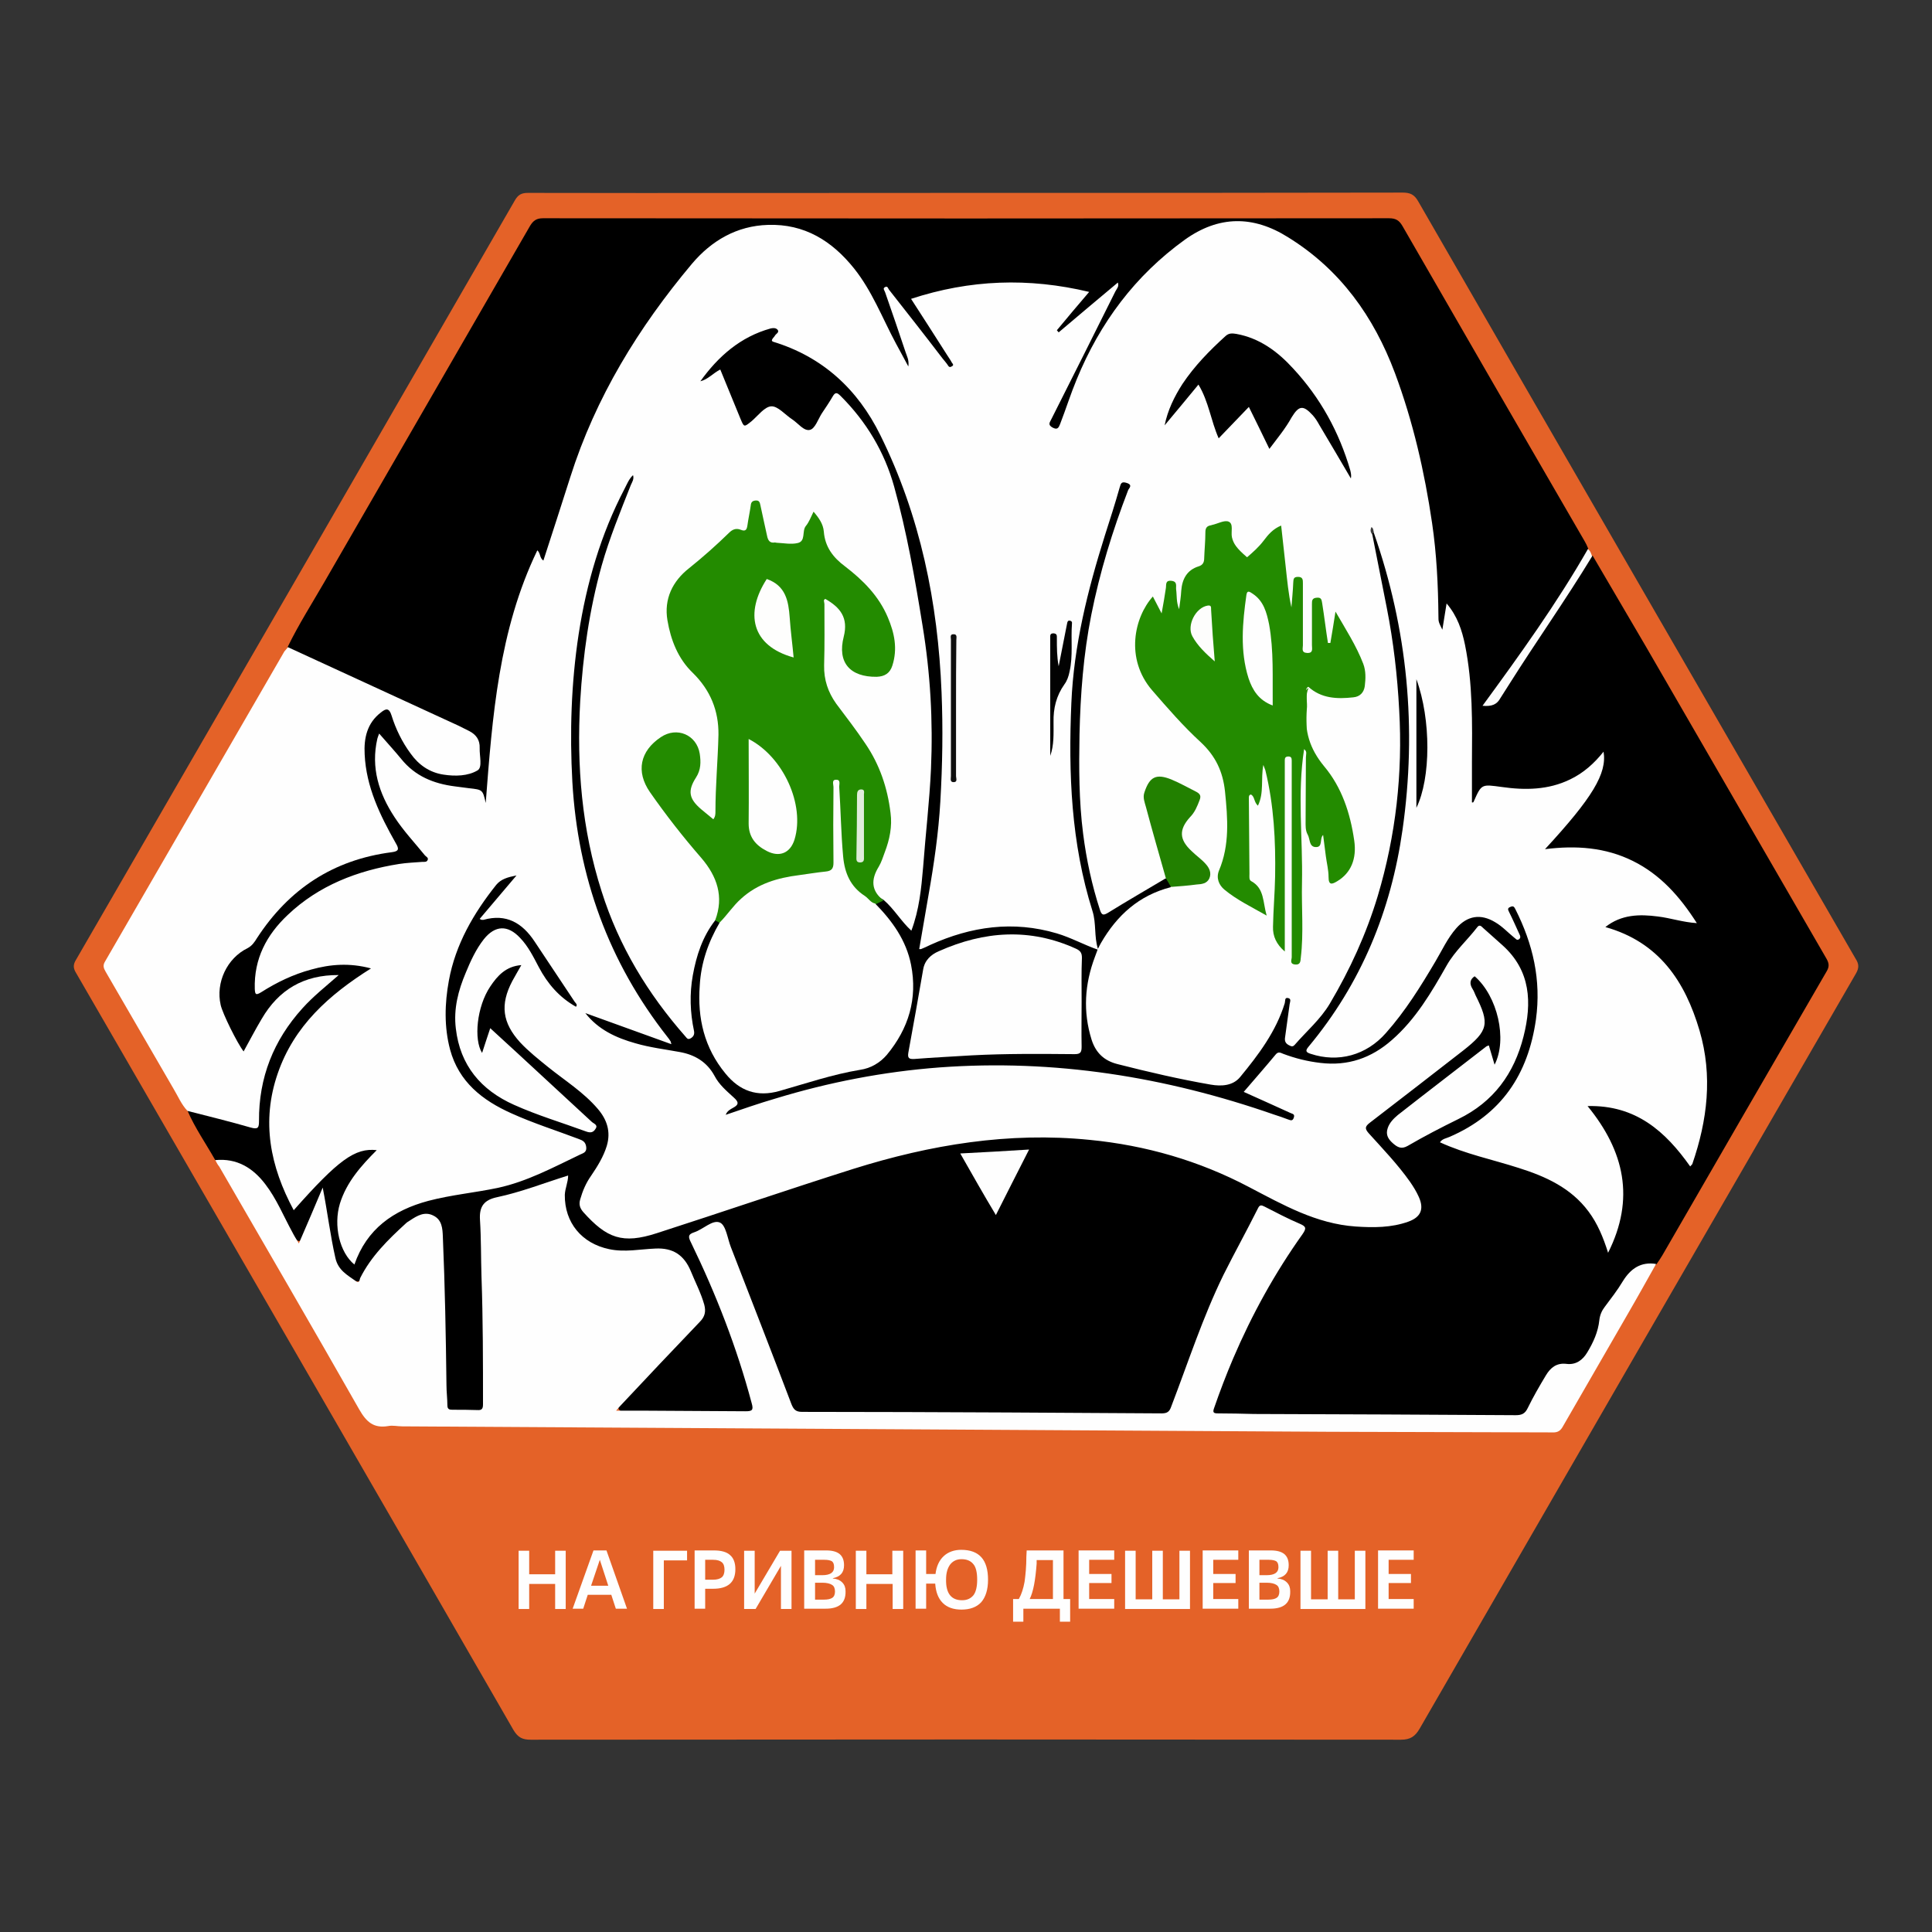 <?xml version="1.0" encoding="utf-8"?>
<!-- Generator: Adobe Illustrator 26.5.0, SVG Export Plug-In . SVG Version: 6.00 Build 0)  -->
<svg version="1.1" id="Шар_1" xmlns="http://www.w3.org/2000/svg" xmlns:xlink="http://www.w3.org/1999/xlink" x="0px" y="0px"
	 viewBox="0 0 640 640" style="enable-background:new 0 0 640 640;" xml:space="preserve">
<rect x="0" y="0" width="640" height="640" fill="#333333" stroke="none"/>
<style type="text/css">
	.st0{fill:#FFFFFF;}
	.st1{fill:#238B00;}
	.st2{fill:#E46228;}
	.st3{fill:none;stroke:#FFFFFF;stroke-miterlimit:10;}
	.st4{fill:none;stroke:#FFFFFF;stroke-width:0.25;stroke-miterlimit:10;}
	.st5{fill:none;stroke:#E46228;stroke-miterlimit:10;}
	.st6{fill:#E46228;stroke:#E46228;stroke-miterlimit:10;}
	.st7{fill:#FEFEFE;}
	.st8{fill:#FCFCFC;}
	.st9{fill:#3B3B3B;}
	.st10{fill:#228000;}
	.st11{fill:#020202;}
	.st12{fill:#010101;}
	.st13{fill:#0F0F0F;}
	.st14{fill:#FEFEFD;}
	.st15{fill:#E0ECDB;}
	.st16{fill:#FDFDFC;}
	.st17{fill:#DF6232;}
	.st18{fill:#E06331;}
	.st19{fill-rule:evenodd;clip-rule:evenodd;fill:#238035;}
	.st20{fill-rule:evenodd;clip-rule:evenodd;fill:#E46228;}
	.st21{fill:#238035;}
	.st22{fill:none;stroke:#E46228;stroke-width:12;stroke-miterlimit:10;}
	.st23{fill:#E77440;}
	.st24{fill:#8E24AA;}
</style>
<g>
	<g>
		<path class="st2" d="M614.8,322.5c-48.2,83.3-96.4,166.7-144.5,250.1c-1.5,2.6-3.1,3.7-6.2,3.7c-96.1-0.1-192.2-0.1-288.3,0
			c-2.7,0-4.2-0.7-5.7-3.2c-48.2-83.7-96.6-167.3-144.9-250.8c-1-1.6-1-2.8,0-4.4c48.5-83.8,97-167.7,145.4-251.6
			c1.1-1.9,2.3-2.4,4.3-2.4c48.4,0.1,96.9,0,145.3,0c48.1,0,96.3,0,144.4-0.1c2.5,0,3.9,0.6,5.2,2.9
			c48.2,83.7,96.6,167.3,144.9,250.9C615.8,319.3,615.9,320.6,614.8,322.5z"/>
		<path d="M71.3,384.3c-3.1-5.5-6.7-10.6-9.2-16.4c1.3-0.8,2.6-0.2,3.9,0.2c5.2,1.4,10.4,2.9,15.7,4.2c3,0.8,3.1,0.8,3.2-2.3
			c0.5-12.2,4.2-23.3,11.7-33c3.9-5,8.4-9.3,13.5-13.1c-11.1,0.3-18.5,6.2-23.7,15.4c-1.4,2.5-2.9,5-4.2,7.6c-1.1,2.1-2.2,2.1-3.3,0
			c-1.9-3.7-4.3-7.1-5.7-11.1c-3.2-8.8,0-17.7,8.1-22.4c1.6-0.9,2.5-2.3,3.5-3.8c8.8-13.1,20.4-22.2,35.8-26.4
			c2.3-0.6,4.7-1,7.1-1.5c3.3-0.7,3.3-0.6,1.7-3.8c-3.2-6.2-6.2-12.4-8-19.2c-1.2-4.6-1.8-9.3-1-14c0.6-3.6,2.1-6.8,5.2-9
			c2.5-1.8,3.7-1.4,4.8,1.5c1.5,4,3.3,7.8,5.7,11.3c4.5,6.6,12.3,9.2,19.9,6.7c0.9-0.3,1.5-0.7,1.9-1.6c1.6-5.2-0.1-9.7-5.1-12
			c-10.6-5-21.2-9.8-31.9-14.7c-7.9-3.6-15.8-7.3-23.7-10.9c-0.8-0.4-1.6-0.8-1.9-1.7c3.6-7.4,8-14.3,12.1-21.4
			c22.7-39.4,45.5-78.7,68.2-118.1c1.1-1.8,2.2-2.5,4.3-2.5c93.4,0.1,186.8,0.1,280.2,0c2.3,0,3.4,0.7,4.5,2.6
			c20.1,34.9,40.2,69.7,60.4,104.5c0.4,0.7,0.8,1.5,1.1,2.3c-0.5,3.5-2.8,6-4.5,8.9c-7.6,12.7-16,24.8-24.9,36.6
			c-1.2,1.7-2.5,3.4-3.6,5.6c2.1-0.3,2.9-1.4,3.7-2.6c8.9-14.1,18.5-27.8,27.4-42c0.9-1.5,1.4-3.4,3.4-4.1
			c5.9,10.1,11.8,20.1,17.7,30.2c19.9,34.4,39.8,68.8,59.7,103.2c0.8,1.4,1.1,2.5,0.2,4.1c-18.2,31.4-36.4,62.8-54.5,94.2
			c-0.6,1-1.2,1.9-1.9,2.9c-0.6,0.5-1.3,0.8-2.1,0.8c-3.7,0-6.1,2.1-7.9,5c-1.1,1.7-2.3,3.4-3.5,5c-2.5,3.1-4.4,6.4-5,10.6
			c-0.4,3.2-2.1,6-3.9,8.7c-1.7,2.5-4.1,4.1-7.3,3.9c-2.8-0.2-4.7,1.2-6.2,3.5c-2.1,3.4-4,6.8-5.8,10.3c-1.1,2-2.4,3-4.8,3
			c-20.1,0-40.2,0.4-60.3-0.2c-11.6-0.3-23.2-0.1-34.8-0.4c-0.9,0-1.7,0-2.6,0c-2.7-0.2-3.3-0.9-2.5-3.5c1.6-5.3,3.7-10.4,5.8-15.4
			c5.9-14.1,13.3-27.4,22-40.1c2-2.9,1.9-3-1.3-4.7c-2.7-1.5-5.7-2.5-8.4-3.9c-1.6-0.8-2.6-0.5-3.5,1.1
			c-8.4,15.5-16.1,31.3-21.9,47.9c-1.7,5-3.7,10-5.6,14.9c-1.3,3.3-1.6,3.7-5.3,3.7c-14.7,0-29.4,0.5-44.1-0.1
			c-23.7-0.9-47.4-0.1-71-0.5c-0.6,0-1.2-0.1-1.7,0c-3.1,0.3-4.8-1-5.9-3.9c-7-18.4-14.2-36.8-21.3-55.1c-1.5-3.9-1.5-3.9-5.4-2.3
			c-5.7,2.4-5.6,2.3-3,7.8c7.3,15.3,13.2,31.1,17.8,47.4c0.2,0.8,0.5,1.7,0.6,2.5c0.4,2.6-0.2,3.4-2.8,3.5c-3.6,0.2-7.2,0.3-10.7,0
			c-8.9-0.9-17.8-0.3-26.7-0.5c-1.7,0-4,0.7-4.8-1.1c-0.7-1.7,1.2-3.1,2.4-4.3c8-8,15.5-16.5,23.4-24.5c1.9-1.9,2.5-4,1.6-6.6
			c-1.6-4.5-3.4-8.8-5.9-12.9c-1.6-2.6-3.9-3.9-7-3.9c-3.2,0-6.4,0.1-9.5,0.3c-7.9,0.7-15-1-20.1-7.8c-3.2-4.2-3.8-9-3-14.1
			c0.4-2.2-0.3-2.3-2.1-1.7c-6.5,2.2-13,4.4-19.7,6.1c-4,1-5.7,3.7-5.1,7.8c0.3,2.5,0.4,5,0.4,7.5c-0.1,16.2,1,32.4,0.6,48.6
			c0,1.1,0,2.1,0,3.2c0,2.1-1.1,3.2-3.2,3.2c-2.3,0-4.6,0-7,0c-1.8,0-2.9-0.8-3-2.8c-0.2-3.5-0.8-6.9-0.6-10.4
			c0.4-13.2-0.9-26.4-0.6-39.7c0.1-2.4-0.4-4.8-0.7-7.2c-0.5-4.3-3.8-5.9-7.6-3.9c-4.9,2.6-8.4,6.8-11.8,10.9
			c-2.2,2.7-4.7,5.1-6,8.5c-0.6,1.6-2,2.1-3.5,1.1c-2.8-1.7-5.2-3.7-6.1-7c-1.9-6.8-2.7-13.8-3.9-20.8c-0.1-0.7-0.2-1.4,0.2-1.8
			c-1.3,4.2-3.5,8.4-5.2,12.8c-0.3,0.8-0.6,1.6-1.1,2.4c-1.2,1.9-2.1,2-3.5,0.2c-0.9-1.2-1.4-2.5-2.1-3.8c-2.3-4.5-4.3-9.1-7.3-13.1
			c-3.6-4.7-7.9-8.2-14.2-8.3C72.6,385.1,71.9,384.8,71.3,384.3z"/>
		<path class="st7" d="M71.3,384.3c7.2-0.7,12.5,2.6,16.6,8c3.7,4.8,6,10.5,8.9,15.8c0.6,1.2,1.3,2.3,2.2,3.8
			c2.7-6.2,5.2-12.1,7.9-18.5c1.6,8.2,2.5,15.8,4.2,23.3c0.9,4.1,4,5.7,6.8,7.7c1.2,0.9,1.2-0.5,1.4-1c3.6-7.2,9.2-12.7,15.1-18.1
			c0.4-0.4,0.9-0.7,1.4-1c2.4-1.6,4.9-3.1,7.8-1.6c2.8,1.4,3,4.2,3.1,7c0.7,16.4,1,32.8,1.2,49.2c0,2.2,0.3,4.4,0.3,6.6
			c0,1.4,0.7,1.5,1.8,1.5c2.7,0,5.4,0,8.1,0.1c1.5,0.1,1.9-0.4,1.9-1.9c0-14.1,0-28.2-0.5-42.3c-0.2-6.3-0.1-12.5-0.5-18.8
			c-0.3-4.5,1.4-6.6,5.6-7.5c8-1.7,15.6-4.7,23.6-7.2c0,2.2-1,4.2-1.1,6.4c-0.1,9.2,5.6,16.1,14.7,18c5.2,1.1,10.2,0,15.3-0.2
			c5.9-0.3,9.5,2.2,11.7,7.4c1.5,3.7,3.4,7.3,4.5,11.2c0.6,2.3,0.2,4-1.5,5.7c-8.9,9.3-17.7,18.6-26.5,28c-0.2,0.3-0.5,0.5-1.2,1.4
			c3.4,0,6.2,0,8.9,0c11.3,0.1,22.6,0.1,33.9,0.2c2.2,0,2.8-0.3,2.1-2.7c-4.9-18.4-11.8-36.1-20.1-53.2c-0.9-1.8-1.1-2.7,1.1-3.4
			c3-1,6.1-4.3,8.5-3.2c2,0.9,2.5,5.3,3.6,8.1c6.7,17.3,13.5,34.7,20.1,52.1c0.7,1.7,1.4,2.5,3.5,2.5c22.7,0,45.4,0.1,68.1,0.2
			c17,0.1,34,0.2,51,0.3c1.8,0,2.6-0.5,3.2-2.3c5.6-14.6,10.4-29.5,17.3-43.6c3.7-7.4,7.7-14.6,11.4-22c0.6-1.3,1.2-1.1,2.2-0.6
			c3.9,2,7.7,4,11.7,5.7c2.1,0.9,2.2,1.5,0.9,3.4c-9.2,12.9-16.8,26.7-23,41.2c-2.3,5.4-4.4,10.9-6.3,16.4c-0.6,1.6-0.1,1.8,1.3,1.8
			c4,0,7.9,0.1,11.9,0.2c28.9,0.1,57.8,0.2,86.7,0.4c2,0,3.1-0.5,4-2.4c1.8-3.7,3.9-7.3,6-10.8c1.5-2.5,3.5-4.2,6.8-3.8
			c3.2,0.4,5.4-1.3,6.9-3.8c2-3.3,3.6-6.8,4-10.7c0.2-1.7,0.8-3.1,1.8-4.4c2.1-2.8,4.2-5.5,6-8.5c2.6-4.2,6-6.5,11-5.7
			c-3.1,5.5-6.2,11.1-9.4,16.6c-7.1,12.4-14.3,24.7-21.4,37.1c-0.8,1.5-1.7,2.2-3.6,2.1c-24.5-0.1-48.9-0.1-73.4-0.2
			c-34.1-0.2-68.2-0.4-102.3-0.6c-34.4-0.2-68.8-0.4-103.2-0.6c-34-0.2-68-0.4-102.1-0.6c-1.5,0-3.1-0.4-4.6-0.1
			c-4.8,0.8-7.2-1.3-9.6-5.5c-15.3-26.9-30.9-53.7-46.4-80.5C72.2,386,71.8,385.2,71.3,384.3z"/>
		<path class="st7" d="M95.4,214.4c18.8,8.7,37.7,17.3,56.5,26c1.2,0.6,2.4,1.2,3.6,1.8c2.3,1.2,3.5,3,3.4,5.6
			c-0.1,2.6,1,6.4-0.7,7.4c-3.2,1.9-7.4,2-11.3,1.4c-4.6-0.7-8.2-3.2-10.9-7c-2.8-3.8-4.9-8.1-6.3-12.6c-0.8-2.6-1.9-2.3-3.5-1
			c-4.6,3.5-5.7,8.5-5.4,13.9c0.5,10.8,5.1,20.2,10.3,29.4c1.2,2,1,2.7-1.3,3c-19.4,2.5-34.1,12.2-44.7,28.5
			c-0.8,1.3-1.6,2.5-3.1,3.3c-6.8,3.3-10.6,11.4-8.9,18.8c0.6,2.8,5.5,12.7,7.6,15.4c2-3.6,3.9-7.3,6-10.8
			c5.6-9.6,13.9-14.6,25.5-14.5c-4.2,3.7-8.4,7-12,11c-9.6,10.6-14.5,23-14.4,37.3c0,2.3-0.3,2.9-2.8,2.2c-6.9-2-13.9-3.7-20.9-5.5
			c-2-2.1-3.1-4.8-4.6-7.3c-7.5-12.9-15-25.9-22.5-38.8c-0.7-1.2-1-2.1-0.2-3.4c19.8-34.2,39.6-68.5,59.4-102.7
			C94.6,215.3,95,214.9,95.4,214.4z"/>
		<path class="st8" d="M527.4,184.3c-8.8,14.5-18.6,28.3-27.6,42.6c-0.9,1.5-1.9,2.9-2.8,4.4c-1.1,2-2.7,2.8-5.9,2.5
			c12.5-17.1,24.6-33.9,34.9-51.9C526.9,182.5,527.1,183.5,527.4,184.3z"/>
		<path class="st7" d="M236.9,304.9c-4.2,5.4-6.2,11.6-7.4,18.2c-1.1,6.1-0.9,12.3,0.4,18.4c0.2,1.1-0.1,1.8-1,2.4
			c-1,0.6-1.3,0.1-1.8-0.5c-12.5-14.2-22.1-30-27.8-48.1c-6.6-20.6-8.3-41.6-7.1-63c0.9-15.2,3-30.2,7.1-44.9
			c2.6-9.2,6.2-17.9,9.7-26.8c0.4-0.9,1.1-1.9,0.7-3.2c-1.4,1.3-2,3-2.8,4.5c-7.9,15.1-12.6,31.3-15.2,48.1c-2.5,16.3-3,32.7-2.1,49
			c1.8,31.4,12,59.7,31.5,84.5c0.4,0.5,0.7,0.9,1,1.4c0.1,0.1,0.1,0.3,0.3,1c-9.7-3.5-19.1-6.9-28.5-10.3c4.3,5.5,10.2,8.2,16.6,10
			c4.8,1.4,9.8,2,14.7,2.9c5,0.9,9,3.3,11.5,7.9c1.5,2.9,4,5,6.3,7.1c1.7,1.5,1.9,2.4-0.2,3.5c-0.9,0.5-1.9,1-2.4,2.3
			c5.6-1.9,11-3.8,16.5-5.4c17.7-5.4,35.8-8.9,54.3-10.3c38.1-2.8,74.9,3.1,110.8,15.6c1.5,0.5,3.1,1,4.6,1.6c0.9,0.3,1.6,0.7,2-0.6
			c0.4-1.2-0.5-1.2-1.1-1.5c-5.1-2.3-10.1-4.6-15.5-7c3.6-4.2,7.2-8.3,10.6-12.4c0.9-1.1,1.7-0.5,2.5-0.2c4,1.5,8,2.5,12.3,3
			c9.1,1.1,16.9-1.6,23.7-7.6c7.9-6.9,13.1-15.8,18.2-24.8c2.7-4.7,6.8-8.3,10.1-12.6c0.7-0.9,1.3-0.3,1.9,0.3
			c2.1,1.9,4.3,3.8,6.5,5.8c9.3,8.4,9.7,19,6.9,30.1c-3.1,12.3-9.9,21.7-21.6,27.4c-5.7,2.8-11.3,5.7-16.8,8.9
			c-2.1,1.2-3.4,0.4-4.8-0.8c-1.5-1.3-2.6-2.8-1.8-5.1c0.6-1.8,1.9-3.1,3.3-4.3c9.7-7.6,19.5-15.1,29.3-22.7
			c0.2-0.2,0.5-0.2,0.9-0.4c0.6,2.1,1.2,4.1,1.9,6.4c4.3-8.4,1-22.7-6.6-29.3c-1.7,1.1-1.7,2.6-0.7,4.2c0.4,0.6,0.7,1.4,1,2.1
			c4.7,9.4,4.3,11.7-4.1,18.3c-10.3,8-20.6,16-30.9,23.9c-1.7,1.3-1.7,2-0.4,3.5c4.7,5.2,9.6,10.3,13.7,16.1c1.1,1.6,2.1,3.2,2.9,5
			c1.8,4,0.7,6.7-3.5,8.2c-5.6,2-11.5,2-17.4,1.6c-13.1-0.9-24.1-7.2-35.4-13.1c-16.5-8.7-34.2-13.8-52.7-15.6
			c-26.8-2.7-52.8,1.6-78.3,9.6c-21.8,6.9-43.4,14.3-65.1,21.3c-11.4,3.7-16.6,1.7-24.4-7c-1.1-1.3-1.5-2.5-1-4.2
			c0.8-2.8,1.9-5.4,3.6-7.8c2.1-3.1,4.1-6.3,5.2-9.9c1.4-4.7,0.1-8.7-3-12.3c-4.7-5.5-10.8-9.3-16.4-13.8c-3.2-2.6-6.5-5.2-9.3-8.2
			c-5.9-6.5-6.7-12.5-2.6-20.3c0.9-1.7,1.9-3.3,3-5.3c-5.1,0.4-7.9,3.5-10.3,7.1c-4.5,6.7-5.5,17.6-2.7,22c0.9-2.7,1.7-5.3,2.7-8.2
			c3,2.7,5.7,5.3,8.5,7.8c8.4,7.7,16.7,15.5,25.1,23.2c0.6,0.6,2.2,1,1.3,2.3c-0.7,1.2-1.6,1.5-3.2,0.9c-7.9-2.9-16-5.3-23.8-8.8
			c-11-4.9-17.9-13.1-19.3-25.3c-0.8-6.5,0.8-12.6,3.3-18.5c1.6-3.9,3.4-7.8,6-11.1c3.7-4.6,7.9-4.8,12-0.4c2.7,2.8,4.4,6.3,6.2,9.7
			c2.9,5.5,6.8,10,12.3,13.1c0.6-0.7-0.1-1.2-0.4-1.6c-4.4-6.7-8.9-13.3-13.3-20c-4.1-6.2-9.4-9.3-16.9-7.2c-0.2,0-0.4,0-0.6,0
			c-0.2,0-0.3-0.1-0.7-0.3c3.9-4.6,7.8-9.2,12.2-14.4c-3,0.6-5.1,1.2-6.7,3.1c-7.5,9.4-13.5,19.7-15.7,31.7
			c-1.4,7.6-1.6,15.4,0.4,22.9c2.9,10.7,10.7,16.8,20.3,21.1c7.3,3.3,14.9,5.7,22.3,8.5c1.4,0.5,2.3,1,2.5,2.7
			c0.2,1.8-1.1,2-2.1,2.5c-8.8,4.2-17.5,8.9-27.2,11c-7.6,1.6-15.4,2.3-23,4.3c-11.6,3.1-20.4,9.3-24.5,21.1c-4.9-4-7-12.9-4.8-20.2
			c2.2-7.1,7-12.5,12.2-17.7c-7.2-0.8-12.7,3.2-27.5,19.9c-7.8-14.5-10.8-29.4-5.3-45.3c5.4-15.7,16.9-26,30.9-34.8
			c-7.1-1.9-13.5-1.4-19.9,0.4c-5.9,1.6-11.3,4.2-16.5,7.5c-1.8,1.1-2,0.7-2.1-1.1c-0.3-10,3.9-17.9,10.9-24.5
			c10.3-9.8,23.1-14.7,36.9-16.9c2.6-0.4,5.2-0.5,7.8-0.7c0.6,0,1.3,0.1,1.6-0.5c0.5-0.8-0.4-1.2-0.8-1.6
			c-3.4-4.2-7.1-8.1-10.1-12.7c-5.2-7.9-7.9-16.4-5.7-26c0.1-0.4,0.3-0.9,0.6-1.7c2.6,3,5,5.6,7.3,8.4c4.6,5.7,10.7,8.2,17.8,9.1
			c1.5,0.2,3.1,0.4,4.6,0.6c4.6,0.5,4.6,0.5,5.6,4.9c2.2-28.6,4.3-57.2,17.1-83.7c1.1,1,0.7,2.5,2,3.4c3-9.3,6-18.4,8.9-27.6
			c8.4-26.5,22.6-49.6,40.3-70.7c6.5-7.7,14.9-12.6,25.2-12.9c12.1-0.4,21.2,5.3,28.5,14.4c6,7.5,9.4,16.5,13.9,24.9
			c1.3,2.3,2.5,4.7,4.1,7.6c0.3-2.2-0.5-3.4-0.9-4.7c-2.2-6.6-4.5-13.3-6.8-19.9c-0.2-0.6-0.9-1.3,0-1.7c0.9-0.5,1,0.6,1.4,1
			c5.9,7.5,11.8,15,17.6,22.6c0.6,0.8,1.3,1.5,1.8,2.3c0.4,0.7,0.8,0.7,1.4,0.3c0.7-0.4,0.1-0.9-0.1-1.2c-0.4-0.8-1-1.6-1.5-2.4
			c-3.9-6.2-7.9-12.3-12-18.7c19.5-6.4,38.9-7.1,59-2.3c-3.7,4.3-7.2,8.5-10.7,12.7c0.2,0.2,0.4,0.5,0.6,0.7
			c6.5-5.5,13-11,19.6-16.5c0.5,1.3-0.4,2.1-0.8,2.9c-7,14.1-14.1,28.2-21.2,42.3c-0.5,1.1-1.4,1.9,0.5,2.9c1.8,0.9,2-0.5,2.4-1.3
			c1.9-4.9,3.5-10,5.5-14.8c7.7-18.7,19.3-34.3,35.8-46.2c11.2-8,22.6-8.1,34.2-0.8c17.3,10.7,28.4,26.3,35.4,45
			c6,16.1,9.8,32.7,12.3,49.7c1.5,10.2,2,20.5,2.1,30.8c0,1.8,0,1.9,1.3,4.5c0.5-3.1,0.9-5.7,1.4-8.7c3.6,4.2,5.1,8.9,6.1,13.7
			c2.6,12.9,2.4,25.9,2.3,38.9c0,4.4,0,8.9,0,13.3c0.3,0.1,0.5,0,0.6-0.3c2.6-5.9,2.6-5.7,9.3-4.8c7.7,1.1,15.4,1,22.6-2.5
			c4.4-2.1,8-5.3,11.1-9.2c1.2,7.2-3.7,15.3-19.4,32.3c10.3-1.3,20-0.6,29.1,3.9c9.1,4.5,15.6,11.8,21.2,20.6
			c-4.7-0.3-8.7-1.7-12.9-2.2c-6.1-0.8-12.1-0.7-17.4,3.5c17.8,5,26.4,18,31.2,34.3c4.4,15,2.6,29.7-2.4,44.2
			c-0.1,0.2-0.4,0.4-0.7,0.8c-8.2-11.6-18-20.4-34-20c12.2,14.9,15.8,30.7,6.8,48.6c-1.6-5.1-3.5-9.7-6.5-13.7
			c-5.8-7.8-14.2-11.6-23.1-14.4c-8.7-2.8-17.6-4.6-26.1-8.5c0.8-1.2,2.1-1.3,3.2-1.8c17.1-7.4,26-20.6,28.6-38.9
			c1.8-13.1-1-25-6.8-36.5c-0.4-0.8-0.7-1.2-1.6-0.8c-1.1,0.4-0.9,0.9-0.5,1.7c1.2,2.4,2.3,4.9,3.4,7.3c0.3,0.6,0.6,1.3-0.2,1.8
			c-0.7,0.4-1-0.3-1.5-0.6c-2.1-1.7-3.9-3.7-6.3-5.1c-4.8-2.9-9.2-2.2-12.9,2c-2.9,3.3-4.7,7.3-6.9,11c-4.9,8.3-10,16.5-16.4,23.7
			c-6.5,7.4-15.8,9.9-24.9,6.9c-1.6-0.5-1.9-1-0.7-2.4c17.4-20.9,27.3-45,31.1-71.8c4.8-33.6,1.7-66.4-9.5-98.4
			c-0.1-0.1-0.3-0.3-0.4-0.2c-0.3,0.2-0.2,0.5-0.1,0.8c1.6,8.1,3.2,16.2,4.8,24.3c2.2,11.2,3.5,22.4,4.1,33.8
			c1.2,21-1.1,41.5-7.1,61.6c-3.8,12.6-9.2,24.4-15.9,35.7c-3.1,5.2-7.7,9.1-11.6,13.6c-0.7,0.8-1.2,0.5-2,0.1
			c-1.1-0.6-1.4-1.4-1.2-2.6c0.5-3.6,1-7.2,1.5-10.9c0.1-0.8,0.7-1.9-0.6-2.1c-1.1-0.2-0.8,1-1,1.7c-2.9,9.4-8.7,17.1-14.8,24.5
			c-2.4,2.9-6.2,3.1-9.7,2.5c-10.4-1.8-20.7-4.2-30.9-6.8c-4.4-1.1-7.2-3.7-8.6-8.1c-2.9-9.3-2.3-18.4,1.1-27.4
			c0.3-0.9,0.7-1.8,1-2.7c0.8-4.4,3.7-7.6,6.6-10.6c4.9-5.2,10.6-9.1,17.8-10.5c2.7-0.5,5.4-0.6,8.1-0.7c1.3,0,2.8-0.3,3.4-1.7
			c0.7-1.5-0.1-2.8-1-4c-0.9-1.2-2-2.1-3.2-2.9c-1.4-1.1-2.5-2.4-3.4-3.9c-1.7-2.7-1.6-5.2,0.2-7.8c1.3-1.9,3-3.5,3.9-5.7
			c0.7-1.8,0.5-3.1-1.4-4c-2.4-1.2-4.8-2.5-7.3-3.5c-4.5-1.8-8.3,1.2-7.6,6.1c0.7,5,2.4,9.7,3.9,14.5c0.9,2.9,1.7,5.7,2.6,8.6
			c0.4,1.1,0.7,2.2,0,3.3c-6,4.3-12.5,7.7-18.7,11.6c-1.9,1.2-3.2,0.2-3.8-1.6c-0.9-2.4-1.7-4.9-2.3-7.5
			c-2.9-11.6-4.4-23.3-4.5-35.2c0-10.7-0.2-21.4,0.6-32.1c1.1-14,3.7-27.7,7.6-41.2c2.1-7.2,4.5-14.4,7.2-21.4
			c0.3-0.8,0.9-1.5,0.3-2.6c-0.8,0.3-1,1.1-1.2,1.7c-5.6,18.4-11.8,36.6-14.3,55.8c-1.9,14.8-1.9,29.6-1,44.5
			c0.5,8.2,1.7,16.3,2.9,24.4c0.7,4.4,2.3,8.6,3.4,12.9c1.2,4.5,1.6,9.1,1.2,13.8c-4.6-1.6-8.9-4-13.6-5.4
			c-14.5-4.3-28.4-2.3-41.9,3.8c-1,0.5-2.1,1-3.1,1.4c-0.1,0-0.2,0-0.6,0c1-6,2.1-12,3.1-18c1.8-10.2,3.3-20.5,3.9-30.9
			c0.7-12.1,0.9-24.1,0.4-36.2c-1.2-29.7-7-58.3-20.3-85.2c-7.5-15.2-19.1-25.9-35.5-30.9c-0.1,0-0.3-0.2-0.4-0.3
			c0-0.8,0.7-1.1,1-1.7c0.3-0.6,1.4-1,1-1.8c-0.5-0.8-1.5-0.8-2.4-0.6c-10.1,2.8-17.4,9.3-23.3,17.5c2.5-0.6,4.1-2.6,6.6-3.9
			c2.2,5.4,4.4,10.7,6.6,16.1c1.3,3.1,1.2,3.1,3.8,1c2.1-1.8,4.3-4.8,6.5-4.9c2.2-0.1,4.6,2.8,6.9,4.3c2,1.3,3.9,4,5.9,3.5
			c1.7-0.4,2.7-3.5,3.9-5.4c1.2-1.8,2.5-3.7,3.6-5.6c0.9-1.6,1.5-1.4,2.7-0.2c8.5,8.5,14.5,18.5,17.7,30c4.2,15.1,6.9,30.5,9.4,46
			c2.6,15.8,3.5,31.6,2.8,47.5c-0.5,10.9-1.8,21.7-2.6,32.5c-0.6,7.1-1.3,14.2-3.9,21.1c-3.4-3.1-5.7-7.2-9.2-10.2
			c-4.3-2.4-5.1-4.6-3.3-9c1.5-3.6,3.2-7.3,4.2-11.1c2.2-8.6-0.4-16.6-3.7-24.5c-2-4.8-5-9.1-8.3-13.2c-1.5-1.9-3-3.8-4.4-5.8
			c-3.2-4.4-5.2-9.1-4.9-14.8c0.3-6.3,0.1-12.6,0.1-18.8c0-1-0.2-2.4,0.8-2.9c1.1-0.6,1.9,0.5,2.8,1.1c4,2.7,5.9,6.3,4.4,11.2
			c-0.4,1.2-0.6,2.4-0.6,3.7c0.5,7.3,4.8,9.9,11.9,9c2.8-0.4,3.3-3.1,3.6-5.3c0.6-4.3,0-8.4-1.8-12.5c-2.8-6.6-7.4-11.7-12.9-16.1
			c-4.4-3.5-8.2-7.4-8.7-13.4c-0.1-1.6-1.1-3-2.3-4.4c-1.8,2.1-2.6,4.4-3.1,6.7c-0.4,1.9-1.5,2.8-3.5,2.8c-2,0-4.1,0-6.1,0
			c-2.1,0-3.2-1-3.7-2.9c-0.7-2.9-1.3-5.8-2-8.8c-0.2-0.6-0.2-1.5-1-1.6c-1,0-1.1,1-1.2,1.7c-0.3,1.6-0.6,3.2-0.8,4.9
			c-0.3,1.6-1.1,2.5-2.8,2.2c-2.1-0.3-3.5,0.7-4.8,2.1c-3.6,3.8-7.5,7.2-11.7,10.3c-6.3,4.8-8.7,12.3-6.4,19.9
			c1.7,5.6,4.1,10.7,8.5,14.9c6.4,6.2,8.4,14.3,7.9,22.8c-0.4,6.9-1.2,13.8-1,20.8c0,0.4,0,0.8,0,1.2c-0.1,1.1,0,2.5-1.2,3.1
			c-1.3,0.6-2.2-0.4-3.1-1c-0.8-0.6-1.4-1.3-2.1-2c-3.7-3.7-4.2-6.4-1.7-10.9c1.3-2.3,1.5-4.5,1.3-7c-0.6-5.9-6.2-8.8-11.2-5.6
			c-5.8,3.7-8.5,10.1-4.1,16.6c5.5,8,11.4,15.6,17.7,22.9c3.8,4.4,5.8,9.5,5.5,15.4C238.9,301.5,238.8,303.6,236.9,304.9z"/>
		<path class="st1" d="M236.9,304.9c3-7.9,0.6-14.6-4.5-20.6c-6.1-7-11.8-14.3-17.1-21.9c-4.7-6.8-3.3-13.6,3.6-18.2
			c5.3-3.6,11.9-0.8,12.9,5.5c0.4,2.7,0.4,5.3-1.2,7.8c-2.9,4.5-2.4,7.1,1.7,10.6c1.3,1.1,2.7,2.2,4,3.3c0.7-0.9,0.7-1.8,0.7-2.6
			c0-8.5,0.8-17,1-25.4c0.1-8-2.7-14.8-8.5-20.5c-4.9-4.7-7.3-10.9-8.4-17.4c-1.2-7.1,1.7-13,7.2-17.3c4.6-3.7,9-7.6,13.2-11.7
			c1.2-1.2,2.4-1.6,3.9-1c1.7,0.7,2-0.2,2.2-1.5c0.3-2.2,0.8-4.4,1.1-6.6c0.1-1.1,0.6-1.5,1.6-1.6c1.2-0.1,1.4,0.6,1.6,1.6
			c0.7,3.4,1.5,6.8,2.2,10.1c0.3,1.5,0.9,2.5,2.6,2.2c0.2,0,0.4,0.1,0.6,0.1c2.3,0.1,4.7,0.6,6.9,0.1c2.8-0.6,1.4-3.9,2.7-5.6
			c1.1-1.3,1.7-3,2.6-4.8c1.8,2.1,3.2,4.1,3.4,6.6c0.4,5.1,3.1,8.6,7,11.5c6,4.6,11.2,9.8,14.2,16.9c2.2,5.2,3.3,10.4,1.5,16
			c-0.8,2.5-2.5,3.6-5.2,3.7c-8.8,0.1-13.1-4.7-10.9-13.3c1.6-6.3-1.2-9.7-6.1-12.5c-0.8,0.3-0.3,1.1-0.3,1.7
			c0,6.8,0.1,13.5-0.1,20.3c-0.1,4.8,1.3,8.9,4,12.7c3.3,4.4,6.7,8.8,9.7,13.3c4.7,6.9,7.3,14.6,8.3,22.9c0.6,4.5-0.3,8.8-1.9,13
			c-0.6,1.6-1.1,3.3-2,4.8c-2.6,4.2-2.6,8,1.6,11.2c-0.9,0.4-1.9,0.9-2.8,1.3c-0.6,0.4-1.1,0.3-1.6-0.1c-4.8-3.3-8.8-7.2-9.5-13.5
			c-0.7-6.4-1.3-12.9-1.2-19.3c0-1.9,0-3.7-0.6-5.6c-0.1,7.5-0.1,15-0.1,22.5c0,5.5-0.2,5.7-5.7,6.6c-4,0.6-8,1.1-12,1.9
			c-6.6,1.4-11.9,4.9-16.2,9.9c-1.3,1.5-2.1,3.6-4.4,3.9C237.9,305.4,237.4,305.1,236.9,304.9z"/>
		<path class="st7" d="M238.4,305.6c2.5-2.5,4.4-5.5,7.1-7.9c5.5-5,12.1-6.9,19.2-7.8c3-0.4,5.9-0.9,8.9-1.2
			c1.8-0.2,2.5-0.9,2.5-2.9c-0.1-8.4-0.1-16.8,0-25.1c0-0.9-0.7-2.5,1-2.4c1.4,0,0.9,1.5,0.9,2.3c0.5,7.7,0.6,15.4,1.3,23.1
			c0.5,5.5,2.4,10,7.2,13.1c1.2,0.8,1.9,2.2,3.4,2.5c5.7,5.8,10.3,12.2,11.9,20.3c2.2,11.2-0.8,21.1-8,29.8c-2.3,2.7-5.4,4.5-8.9,5
			c-9.1,1.5-17.9,4.5-26.7,7c-7.4,2.1-13.2,0-17.9-5.8c-7-8.5-9.3-18.3-8.5-29.1C232.2,319,234.6,312.1,238.4,305.6z"/>
		<path class="st7" d="M358.3,331.9c0,4.9-0.1,9.8,0,14.8c0,1.8-0.3,2.5-2.3,2.5c-11.4-0.1-22.8-0.2-34.1,0.4
			c-6.3,0.4-12.7,0.7-19,1.2c-1.8,0.1-2.3-0.3-2-2.1c1.7-9.2,3.3-18.3,4.9-27.5c0.5-3.1,2.6-5,5.2-6.1c15-6.7,30.2-7.8,45.5-0.8
			c1.5,0.7,1.9,1.5,1.9,3C358.2,322.1,358.3,327,358.3,331.9z"/>
		<path class="st7" d="M318.1,382.1c7.7-0.4,15-0.8,22.8-1.3c-3.8,7.4-7.3,14.4-11,21.7C325.8,395.7,322.1,389.1,318.1,382.1z"/>
		<path class="st9" d="M454.6,177c-0.7-0.7-0.7-1.5-0.3-2.4c0.7,0.4,0.6,1.1,0.8,1.7C454.9,176.5,454.7,176.7,454.6,177z"/>
		<path class="st1" d="M432,248.2c-2.3,14.7-0.4,29.5-0.7,44.2c-0.2,8.3,0.6,16.6-0.4,24.9c-0.1,1.1-0.1,2.4-1.9,2.2
			c-1.9-0.2-1.1-1.6-1.1-2.4c0-21.1,0-42.1,0-63.2c0-0.7,0-1.4,0-2c0-0.8-0.2-1.3-1.1-1.3c-0.9,0-1.2,0.4-1.2,1.2c0,0.8,0,1.5,0,2.3
			c0,20.2,0,40.4,0,61.1c-2.8-2.4-4-5.1-3.9-8.2c0.1-5.6,0.6-11.2,0.7-16.7c0.2-11.8-0.4-23.5-3.2-35c-0.1-0.5-0.4-1-0.7-1.9
			c-0.9,4.7,0.3,9.2-1.8,13.5c-1.4-1.3-1-3-2.3-3.7c-0.7,0.1-0.7,0.7-0.7,1.1c0.1,8.4,0.1,16.8,0.2,25.2c0,0.9-0.2,2,0.6,2.4
			c4.4,2.4,3.8,7,5.1,11.4c-5.1-2.9-9.9-5.2-14-8.6c-1.8-1.5-2.8-3.8-1.8-6.3c3.6-8.5,2.9-17.3,2-26.2c-0.7-6.6-3.1-11.7-8-16.3
			c-5.8-5.3-11-11.3-16.2-17.3c-8.9-10.4-5.9-24.1,0.3-31c0.9,1.7,1.7,3.3,2.9,5.6c0.6-3.2,1-5.7,1.4-8.3c0.2-1.1-0.3-2.7,1.8-2.5
			c2.1,0.2,1.5,1.7,1.6,2.8c0.3,2.1,0,4.2,1,6.6c0.3-2.3,0.6-4.2,0.7-6.1c0.3-3.9,1.9-6.9,5.8-8.1c1.3-0.4,1.8-1.3,1.8-2.6
			c0.1-2.9,0.4-5.8,0.4-8.7c0-1.4,0.5-2.1,1.9-2.3c0.1,0,0.2-0.1,0.3-0.1c1.9-0.4,4.1-1.7,5.5-1.1c1.7,0.7,0.7,3.4,1.1,5.2
			c0.5,2.1,1.5,3.6,5,6.6c2-1.7,3.9-3.4,5.5-5.5c1.5-2,3.1-3.9,5.8-5c0.5,4.7,1,9.1,1.5,13.6c0.5,4.5,0.9,9,1.9,13.5
			c0.2-2.7,0.5-5.4,0.6-8.1c0.1-1.2,0-2,1.6-2c1.6,0,1.6,1,1.6,2.1c0,6.9,0,13.7,0,20.6c0,1-0.6,2.4,1.4,2.5
			c2.1,0.1,1.6-1.4,1.6-2.6c0-4.5,0-9.1,0-13.6c0-1.1,0-2,1.6-2.1c1.7-0.2,1.6,1,1.8,1.9c0.7,4.4,1.2,8.7,1.9,13.1
			c0.3,0,0.6,0,0.8,0c0.6-3.3,1.1-6.7,1.7-10.4c3.4,5.9,6.9,11.3,9.2,17.3c0.9,2.4,0.8,4.9,0.5,7.4c-0.3,2.1-1.6,3.5-3.8,3.7
			c-5.4,0.6-10.6,0.4-14.9-3.5c-1.1,0.6-0.6,1.7-0.6,2.6c-0.1,5,0,9.9,0,14.9C432.9,246.4,433.1,247.5,432,248.2z"/>
		<path d="M420.5,148.7c-2.3-4.7-4.4-9.1-6.8-13.9c-3.4,3.5-6.6,6.9-10,10.4c-2.6-5.9-3.3-12.2-6.7-17.8c-3.8,4.6-7.5,9.1-11.2,13.5
			c1-5,3.2-9.5,5.9-13.7c4-6,9-11.1,14.3-15.9c1.1-1,2.2-0.9,3.5-0.7c7.8,1.4,13.8,5.9,18.9,11.5c9,9.7,15.2,21,18.9,33.7
			c0.2,0.9,0.4,1.7,0.2,2.7c-3.5-6-7-11.9-10.5-17.8c-0.6-1.1-1.3-2.2-2.1-3.1c-3.2-3.5-4.6-3.3-7,0.6
			C425.8,142,423.2,145.1,420.5,148.7z"/>
		<path d="M363.7,314.3c-1.3-4.1-0.5-8.4-1.8-12.5c-7.1-22.5-8-45.6-7-68.9c0.8-19,5.4-37.4,11.1-55.5c1.7-5.3,3.4-10.6,4.9-15.9
			c0.4-1.4,0.6-2.1,2.4-1.5c2.1,0.7,0.6,1.8,0.4,2.4c-5.2,13.5-9.4,27.2-12.2,41.3c-2.6,13.1-3.6,26.3-3.9,39.6
			c-0.2,11-0.2,22,1.2,32.9c1.1,8.6,2.9,17,5.6,25.3c0.6,1.8,1.2,1.7,2.6,0.9c6.3-3.9,12.7-7.6,19.1-11.4c1.7,0.3,1.9,1.5,1.7,2.9
			c-10.5,2.7-17.8,9.3-23.1,18.5C364.4,313,364,313.6,363.7,314.3C363.6,314.3,363.7,314.3,363.7,314.3z"/>
		<path class="st10" d="M387.9,293.8c-0.6-1-1.1-1.9-1.7-2.9c-2.2-7.8-4.5-15.7-6.6-23.6c-0.4-1.5-1.1-3.1-0.5-4.8
			c1.7-5.2,3.9-6.3,8.9-4.3c2.9,1.2,5.5,2.7,8.3,4.1c1.3,0.7,1.6,1.4,1.1,2.7c-0.8,2.1-1.6,4.1-3.2,5.7c-3.7,4.1-3.6,7.4,0.5,11.2
			c1.5,1.5,3.3,2.7,4.7,4.3c1.2,1.3,2,3,1.2,4.8c-0.8,1.7-2.5,1.9-4.2,2C393.4,293.4,390.6,293.6,387.9,293.8z"/>
		<path class="st1" d="M432,248.2c1.2-5.7,0.3-11.5,0.6-17.2c0.1-1.1-0.6-2.4,0.9-3.1c-1.2,2.3-0.3,4.7-0.6,7.1
			c-0.9,7.1,1,13.1,5.7,18.8c5.9,7,8.7,15.6,10,24.6c0.9,6.1-1.1,10.8-5.6,13.5c-1.8,1.1-2.9,1.4-2.9-1.4c0-2.3-0.6-4.6-0.9-6.9
			c-0.3-2.3-0.6-4.5-0.9-7c-1.3,1.2,0.1,4.2-2.6,4c-2.1-0.2-1.7-2.7-2.5-4.1c-0.8-1.4-0.7-3-0.7-4.5c0-7,0.1-14.1,0.1-21.1
			C432.6,249.9,433.1,248.9,432,248.2z"/>
		<path class="st11" d="M347.9,250.4c0-13,0-26.1,0-39.1c0-0.8-0.1-1.5,1.1-1.5c1.2,0.1,1.1,0.8,1.1,1.6c0,3.1,0,6.2,0.6,9.3
			c0.8-4.1,1.6-8.2,2.4-12.2c0.1-0.7,0.3-1.3,0.4-2c0.1-0.5,0.2-1,0.9-0.9c0.6,0.1,0.8,0.5,0.7,1c-0.4,5.3,0.4,10.6-0.8,15.9
			c-0.3,1.5-0.8,3-1.7,4.2c-2.7,3.8-3.7,8-3.6,12.5C349,243,349.2,246.8,347.9,250.4z"/>
		<path class="st12" d="M469.2,225c4.9,13.4,4.8,32.8,0,42.6C469.2,253.3,469.2,239.1,469.2,225z"/>
		<path class="st13" d="M316.7,234.5c0,7.5,0,15.1,0,22.6c0,0.7,0.6,2-0.8,2c-1.3,0-0.9-1.2-0.9-2c0-15.1,0-30.1,0-45.2
			c0-0.7-0.4-1.8,0.8-1.8c1.4-0.1,1,1.2,1,1.9C316.7,219.5,316.7,227,316.7,234.5z"/>
		<path class="st7" d="M248,244.8c11.5,5.9,18.7,21.8,15.2,33.3c-1.4,4.5-5,6-9.2,3.8c-3.7-1.9-6-4.6-6-9.1
			C248.1,263.5,248,254.3,248,244.8z"/>
		<path class="st14" d="M254,191.8c6.3,2.2,7.2,7.3,7.6,12.8c0.3,4.4,0.9,8.8,1.3,13.2C248.7,213.9,246.8,202.9,254,191.8z"/>
		<path class="st15" d="M286.2,273.3c0,3.5,0,6.9,0,10.4c0,0.9,0.2,2-1.3,2c-1.4,0-1.2-1.1-1.2-1.9c0.1-6.8,0.2-13.7,0.2-20.5
			c0-1,0.3-1.8,1.4-1.8c1.4,0,0.8,1.3,0.9,2C286.2,266.8,286.2,270.1,286.2,273.3z"/>
		<path class="st7" d="M421.6,233.7c-4.6-1.7-6.7-5.1-8-9c-2.9-9.1-2-18.5-0.7-27.7c0.3-1.8,1.4-0.7,2.1-0.3
			c3.6,2.4,4.6,6.2,5.4,10.1C422,215.6,421.5,224.5,421.6,233.7z"/>
		<path class="st16" d="M402.4,219.1c-3.1-2.7-5.7-5.2-7.4-8.3c-2-3.6,1.1-9.6,5.1-10.2c1.4-0.2,1,0.9,1.1,1.5
			C401.5,207.6,401.9,213.1,402.4,219.1z"/>
	</g>
	<g>
		<path class="st7" d="M187.4,513.7v19.3h-3.5v-8.3h-8.6v8.3h-3.5v-19.3h3.5v7.8h8.6v-7.8H187.4z"/>
		<path class="st7" d="M204,532.9l-1.5-4.6h-7.8l-1.5,4.6h-3.5l6.9-19.3h4.3l6.8,19.3H204z M198.7,516.7l-2.9,8.6h5.7L198.7,516.7z"
			/>
		<path class="st7" d="M219.9,516.9v16.1h-3.5v-19.3h11.2v3.2H219.9z"/>
		<path class="st7" d="M233.6,526.5v6.4h-3.5v-19.3h6.4c2.4,0,4.2,0.5,5.3,1.5c1.2,1,1.8,2.6,1.8,4.7c0,4.4-2.5,6.5-7.4,6.5H233.6z
			 M233.6,516.8v6.5h2.6c1.3,0,2.3-0.3,2.9-0.8c0.6-0.5,0.9-1.4,0.9-2.5c0-1.2-0.3-2-0.9-2.5c-0.6-0.5-1.5-0.8-2.9-0.8H233.6z"/>
		<path class="st7" d="M262.2,513.7v19.3h-3.5v-14.3l-8.4,14.3h-3.8v-19.3h3.5v14.2l8.4-14.2H262.2z"/>
		<path class="st7" d="M273.5,532.9h-7.1v-19.3h7.3c4,0,5.9,1.6,5.9,4.9c0,2.4-1.2,3.8-3.7,4.3v0.1c1.3,0.1,2.3,0.5,3.1,1.3
			c0.8,0.8,1.1,1.8,1.1,2.9C280.2,531,278,532.9,273.5,532.9z M270,516.7v5.1h2.4c2.6,0,3.9-0.9,3.9-2.6c0-1-0.2-1.6-0.7-2
			c-0.5-0.3-1.3-0.5-2.5-0.5H270z M270,524.4v5.5h2.9c1.3,0,2.2-0.2,2.8-0.6s0.9-1.1,0.9-2.1c0-1-0.3-1.8-1-2.2
			c-0.6-0.4-1.7-0.7-3.1-0.7H270z"/>
		<path class="st7" d="M299.2,513.7v19.3h-3.5v-8.3H287v8.3h-3.5v-19.3h3.5v7.8h8.6v-7.8H299.2z"/>
		<path class="st7" d="M318.5,533.2c-2.6,0-4.7-0.7-6.2-2.2c-1.5-1.5-2.3-3.6-2.5-6.4h-3v8.3h-3.5v-19.3h3.5v7.8h3.1
			c0.3-2.5,1.2-4.5,2.7-5.9c1.5-1.4,3.5-2.1,5.8-2.1c6,0,8.9,3.3,8.9,9.9c0,3.3-0.8,5.8-2.3,7.5
			C323.5,532.4,321.3,533.2,318.5,533.2z M318.7,530.1c1.7,0,2.9-0.6,3.8-1.7c0.8-1.1,1.2-2.8,1.2-5.1c0-2.4-0.4-4.2-1.3-5.2
			c-0.9-1.1-2.2-1.6-3.9-1.6c-1.6,0-2.8,0.6-3.7,1.7c-0.9,1.2-1.4,2.8-1.4,5C313.3,527.8,315.1,530.1,318.7,530.1z"/>
		<path class="st7" d="M354.5,529.7v7.5h-3.4v-4.3h-12.1v4.3h-3.4v-7.5h1.9c0.9-1.6,1.5-3.5,1.9-5.7c0.3-2.2,0.6-5,0.6-8.4l0.1-2
			h12.2v16.1H354.5z M341.1,529.7h7.7v-12.9h-5.4c0,0.1,0,0.3,0,0.6c0,0.3,0,0.5,0,0.6C343,523.4,342.3,527.3,341.1,529.7z"/>
		<path class="st7" d="M369.1,529.8v3.1h-11.8v-19.3h11.8v3.1h-8.3v4.7h7.4v3h-7.4v5.3H369.1z"/>
		<path class="st7" d="M394.2,513.7v19.3h-21.5v-19.3h3.5v16.1h5.5v-16.1h3.5v16.1h5.5v-16.1H394.2z"/>
		<path class="st7" d="M410.2,529.8v3.1h-11.8v-19.3h11.8v3.1h-8.3v4.7h7.4v3h-7.4v5.3H410.2z"/>
		<path class="st7" d="M420.8,532.9h-7.1v-19.3h7.3c4,0,5.9,1.6,5.9,4.9c0,2.4-1.2,3.8-3.7,4.3v0.1c1.3,0.1,2.3,0.5,3.1,1.3
			c0.8,0.8,1.1,1.8,1.1,2.9C427.5,531,425.3,532.9,420.8,532.9z M417.2,516.7v5.1h2.4c2.6,0,3.9-0.9,3.9-2.6c0-1-0.2-1.6-0.7-2
			c-0.5-0.3-1.3-0.5-2.5-0.5H417.2z M417.2,524.4v5.5h2.9c1.3,0,2.2-0.2,2.8-0.6s0.9-1.1,0.9-2.1c0-1-0.3-1.8-1-2.2
			c-0.6-0.4-1.7-0.7-3.1-0.7H417.2z"/>
		<path class="st7" d="M452.3,513.7v19.3h-21.5v-19.3h3.5v16.1h5.5v-16.1h3.5v16.1h5.5v-16.1H452.3z"/>
		<path class="st7" d="M468.3,529.8v3.1h-11.8v-19.3h11.8v3.1H460v4.7h7.4v3H460v5.3H468.3z"/>
	</g>
</g>
</svg>
